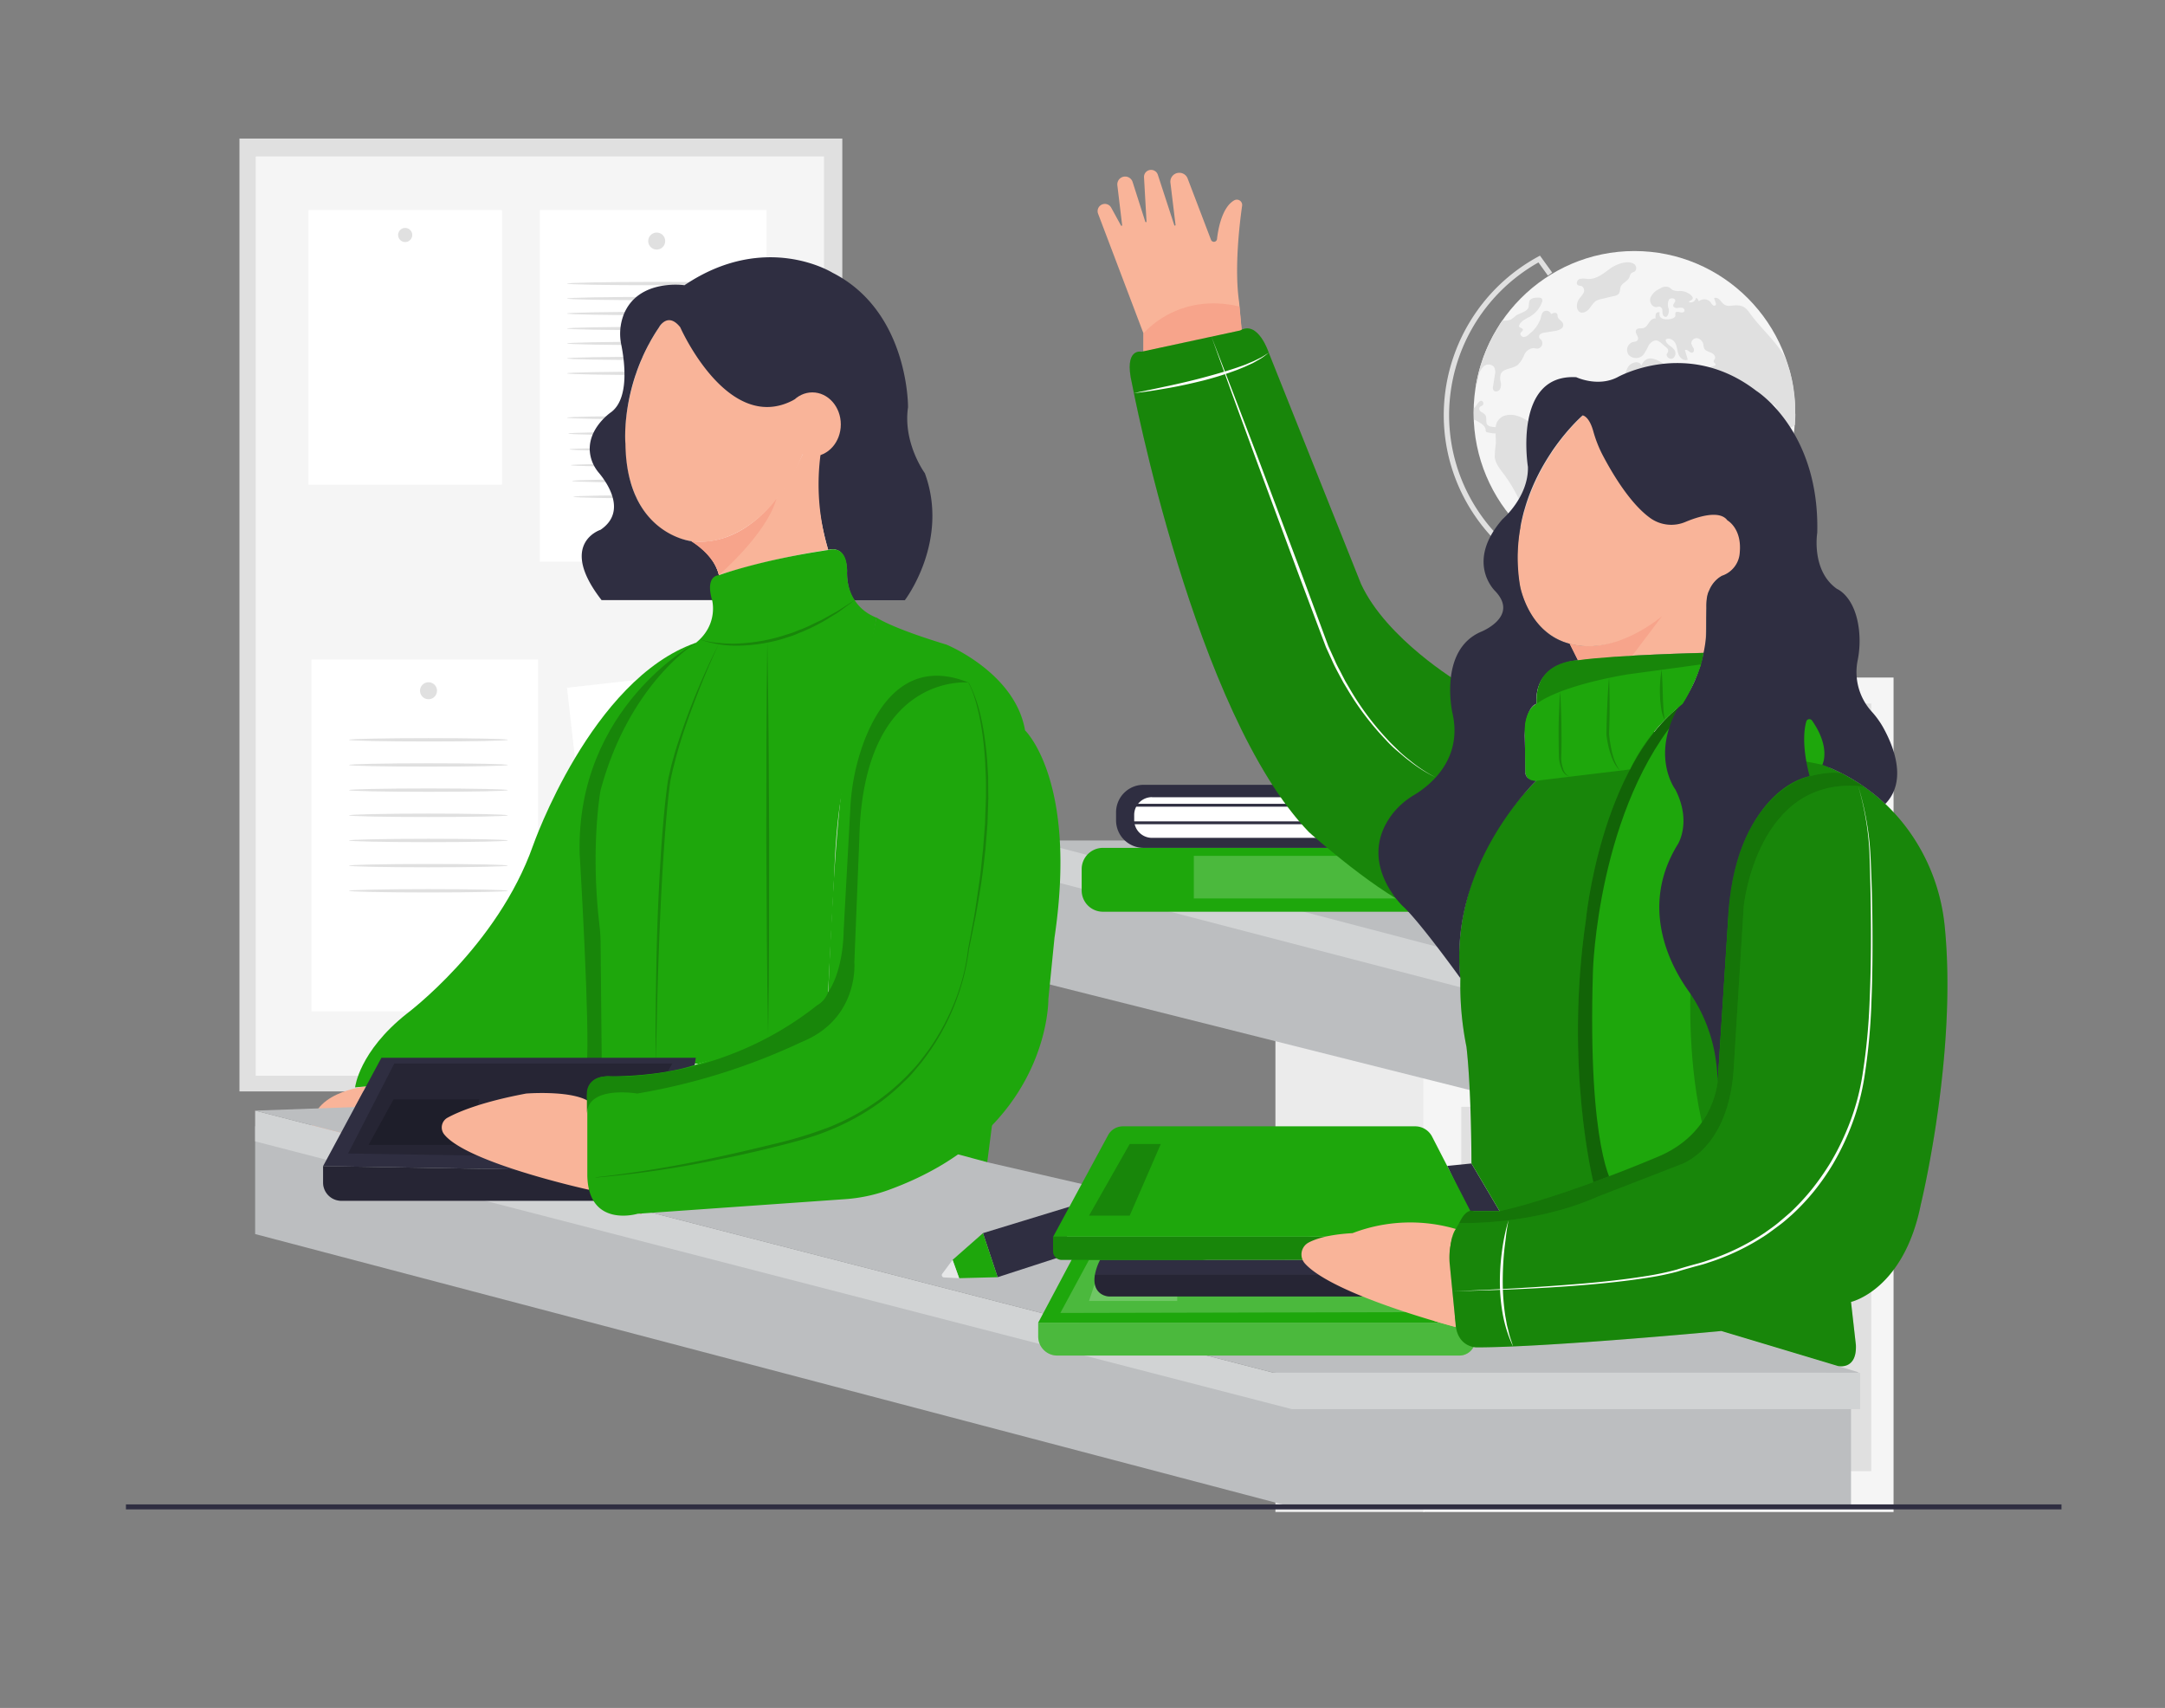  <!DOCTYPE svg PUBLIC "-//W3C//DTD SVG 1.1//EN" "http://www.w3.org/Graphics/SVG/1.1/DTD/svg11.dtd">
<svg id="ebb67df9-de18-4ea4-8153-61142caeaf42" data-name="Layer 1" xmlns="http://www.w3.org/2000/svg" width="865.76" height="682.89" viewBox="0 0 865.76 682.89">
<rect x="0" y="0" width="865.76" height="682.89" fill="#808080" stroke="none"/>
<defs>
<style xmlns="http://www.w3.org/1999/xhtml">*, ::after, ::before { box-sizing: border-box; }
img, svg { vertical-align: middle; }
</style>
<style xmlns="http://www.w3.org/1999/xhtml">*, body, html { -webkit-font-smoothing: antialiased; }
img, svg { max-width: 100%; }
</style>
</defs>
<g id="eee631cc-3221-4f36-85a1-6b17c01f0706" data-name="freepik--background-complete--inject-4">
<rect x="510.03" y="270.9" width="59.48" height="333.65" fill="#ebebeb"/>
<rect x="569.16" y="270.9" width="188.05" height="333.65" fill="#f5f5f5"/>
<rect x="584.35" y="281.31" width="163.94" height="145.67" fill="#e0e0e0"/>
<rect x="584.35" y="442.53" width="163.94" height="145.67" fill="#e0e0e0"/>
<polygon points="602.85 383.21 602.85 424.74 663.58 424.74 730.57 424.74 730.57 383.21 602.85 383.21" fill="#f5f5f5"/>
<polygon points="597.5 371.61 597.5 383.21 735.03 383.21 735.03 371.61 663.58 371.61 597.5 371.61" fill="#f5f5f5"/>
<polygon points="666.27 424.74 730.57 424.74 730.57 383.21 735.03 383.21 735.03 371.61 663.58 371.61 663.58 382.14 666.27 424.74" fill="#f5f5f5"/>
<rect x="620.71" y="389.91" width="25.9" height="6.26" fill="#fff"/>
<rect x="617.38" y="403.98" width="33.26" height="13.2" fill="#fff"/>
<path d="M736.12,383.1c0,.35-30.88.64-69,.64s-69-.29-69-.64,30.87-.63,69-.63S736.12,382.75,736.12,383.1Z" fill="#e0e0e0"/>
<path d="M668,424.58c-.35,0-.64-9.2-.64-20.56s.29-20.57.64-20.57.62,9.21.62,20.57S668.34,424.58,668,424.58Z" fill="#e0e0e0"/>
<polygon points="602.84 545.34 602.84 586.87 663.57 586.87 730.55 586.87 730.55 545.34 602.84 545.34" fill="#ebebeb"/>
<polygon points="597.47 533.74 597.47 545.34 735.02 545.34 735.02 533.74 663.57 533.74 597.47 533.74" fill="#ebebeb"/>
<polygon points="666.24 586.87 730.55 586.87 730.55 545.34 735.02 545.34 735.02 533.74 663.57 533.74 663.57 544.28 666.24 586.87" fill="#ebebeb"/>
<rect x="620.7" y="552.04" width="25.9" height="6.26" fill="#fff"/>
<rect x="617.36" y="566.11" width="33.26" height="13.2" fill="#fff"/>
<path d="M736.12,545.23c0,.35-30.88.64-69,.64s-69-.29-69-.64,30.87-.63,69-.63S736.12,544.88,736.12,545.23Z" fill="#e0e0e0"/>
<path d="M668,586.73c-.35,0-.64-9.22-.64-20.58s.29-20.56.64-20.56.63,9.2.63,20.56S668.32,586.73,668,586.73Z" fill="#e0e0e0"/>
<polygon points="614.63 338.77 614.63 371.61 662.64 371.61 715.6 371.61 715.6 338.77 614.63 338.77" fill="#ebebeb"/>
<polygon points="610.39 329.6 610.39 338.77 719.12 338.77 719.12 329.6 662.64 329.6 610.39 329.6" fill="#ebebeb"/>
<polygon points="664.76 371.61 715.6 371.61 715.6 338.77 719.12 338.77 719.12 329.6 662.64 329.6 662.64 337.93 664.76 371.61" fill="#ebebeb"/>
<rect x="628.75" y="344.06" width="20.47" height="4.94" fill="#fff"/>
<rect x="626.11" y="355.19" width="26.29" height="10.44" fill="#fff"/>
<path d="M719.94,338.68c0,.35-24.41.63-54.52.63s-54.53-.28-54.53-.63,24.41-.64,54.53-.64S719.94,338.41,719.94,338.68Z" fill="#e0e0e0"/>
<path d="M666.14,371.48c-.35,0-.65-7.29-.65-16.26s.3-16.26.65-16.26.62,7.29.62,16.26S666.47,371.48,666.14,371.48Z" fill="#e0e0e0"/>
<path d="M719.65,371.32c0,.35-23.51.64-52.49.64s-52.5-.29-52.5-.64,23.49-.63,52.5-.63S719.65,371,719.65,371.32Z" fill="#e0e0e0"/>
<polygon points="653.58 266.93 646.2 265.89 646.2 236.29 653.58 237.33 653.58 266.93" fill="#e0e0e0"/>
<path d="M650.4,238.18c-40.29,0-73.06-32.43-73.06-72.3A72.24,72.24,0,0,1,615,102.66l.82-.45,4.88,6.76L619,110.2l-3.79-5.27a70.14,70.14,0,0,0-35.73,60.95c0,38.72,31.83,70.21,71,70.21A71.61,71.61,0,0,0,695,220.53l-2.91-2.91,1.45-1.46,4.61,4.55-.89.74C680.72,235,668.07,238.18,650.4,238.18Z" fill="#e0e0e0"/>
<rect x="616.84" y="265.9" width="64.73" height="5" fill="#e0e0e0"/>
<ellipse cx="653.57" cy="165.1" rx="64.29" ry="64.73" fill="#f5f5f5"/>
<path d="M629.77,193.94c.34-2.82,2.52-5.68,1.27-8.21-1.46-2.85-5.54-2.39-8.43-3.66-4.05-1.78-5.31-6.8-8-10.35-2.37-3.18-7.9-6.67-12.11-5.71a5.15,5.15,0,0,0-4.38,4.76h-.38c-1.13-.12-2.45-.18-3.07-1.11s0-2.71-.75-3.78a5.61,5.61,0,0,0-1.62-1.19c-.54-.4-1-1.13-.67-1.72s1-.6,1.35-1.05a1.07,1.07,0,0,0,0-1.27c-1.16-1.46-2.45,1.46-3.1,2.08a3.3,3.3,0,0,1-.51.48h0v4.55a11.14,11.14,0,0,1,2,1c1.24.73,2.64,1.68,2.72,3.12a1.17,1.17,0,0,0,.13.69.94.94,0,0,0,.6.3,16.4,16.4,0,0,0,3.27.45c0,1.3.1,2.66.09,3.94a42.93,42.93,0,0,0-.44,5.54c.29,2.6,2.1,4.74,3.67,6.84,6,8,9.25,17.21,12.75,26.61h0c.65.53,1.59,1.21,2.26,1.69s1,.72,1.56,1.08,1,.67,1.57,1,.47.32.86.56h0c-1.46-3.09-1.46-7.4,1.62-8.93a6.79,6.79,0,0,0,1.72-.92c1.36-1.26.25-3.92,1.61-5.2.75-.7,2-.66,2.91-1.08,1.71-.79,2.26-2.92,2.13-4.84A28.42,28.42,0,0,1,629.77,193.94Z" fill="#e0e0e0"/>
<path d="M593.23,146.56a2.92,2.92,0,0,1,4.12.05l.08.08a4.36,4.36,0,0,1,.33,3.3c-.23,1.46-.46,3-.71,4.5a2.42,2.42,0,0,0,.07,1.36c.44,1,2,.77,2.61-.09a4.08,4.08,0,0,0,.38-3,6,6,0,0,1,0-3.14c1-2.42,4.62-2.06,6.72-3.63a11.38,11.38,0,0,0,2.66-4,4.47,4.47,0,0,1,3.69-2.8c.55,0,1.09.22,1.63.21a2.19,2.19,0,0,0,1.46-3.55,4.15,4.15,0,0,1-.72-.73,1.33,1.33,0,0,1,.51-1.6,3.86,3.86,0,0,1,1.71-.54l4.11-.66c1.46-.23,3.47-1,3.25-2.53s-2-1.9-2.23-3.2a4.5,4.5,0,0,0-.17-1c-.41-.83-1.67-.49-2.47,0a2,2,0,0,0-2.55-1.22,2.32,2.32,0,0,0-.47.24c-.81.67-.91,1.86-1.21,2.92a13.68,13.68,0,0,1-4.46,6,3.64,3.64,0,0,1-2.16,1.21c-.84,0-1.73-.86-1.35-1.6.28-.51,1-.8.93-1.37s-1.34-.66-1.59-1.34c.5-2,2.8-2.92,4.57-3.93a11.13,11.13,0,0,0,4.68-5.74,1.51,1.51,0,0,0,0-1.18c-.27-.51-.95-.59-1.53-.59-1.36,0-3.07.17-3.56,1.46a16,16,0,0,0-.24,2.18c-.48,2.11-3.38,2.34-5.14,3.6a14.19,14.19,0,0,1-2,1.54,7.09,7.09,0,0,1-2.7.44h-.74a19.69,19.69,0,0,0-1.46,2.29c-.45.83-1,1.71-1.53,2.54a62.78,62.78,0,0,0-5.45,12.46c-.51,1.46-.94,3.17-1.32,4.74s-.65,3.05-.91,4.67a17.77,17.77,0,0,0,1.15-4.06A7.5,7.5,0,0,1,593.23,146.56Z" fill="#e0e0e0"/>
<path d="M647.3,117.49c.61-.8.43-1.94.83-2.92.64-1.46,2.68-2.08,3.38-3.59.28-.58.34-1.29.82-1.72s1-.43,1.45-.75a2,2,0,0,0-.1-2.77,2.22,2.22,0,0,0-.35-.25c-2.52-1.62-7.16.25-9.33,1.82-2.8,2-5.54,4.46-9.27,4.23a7.46,7.46,0,0,0-3.05,0c-1,.36-1.56,1.81-.73,2.42.45.33,1.11.25,1.63.48a2.08,2.08,0,0,1,.59,2.79c-.47.94-1.32,1.66-1.87,2.56a4.68,4.68,0,0,0-.68,2.92,2.65,2.65,0,0,0,.86,1.88c1.16.93,2.91.14,3.9-1s1.67-2.55,2.92-3.31a7.82,7.82,0,0,1,2.1-.73l4.85-1.15A3.49,3.49,0,0,0,647.3,117.49Z" fill="#e0e0e0"/>
<path d="M717.84,164.6v-2.76c0-.92-.09-1.83-.17-2.74s-.15-1.46-.25-2.18-.19-1.65-.32-2.4a62.35,62.35,0,0,0-1.46-6.47c-.25-.83-.64-1.74-.92-2.55s-.55-1.65-.86-2.47h0c-.34-.61-.67-1.21-1.05-1.8-3.57-5.66-8.75-10.09-12.69-15.5-1.28-1.77-2.27-3.21-4.55-3.56-3.35-.53-5,1.46-7.43-1.8-.63-.84-1.75-1.64-2.7-1.13l.74,2.05a.9.9,0,0,1,0,.46c0,.46-.75.59-1.16.33a3.78,3.78,0,0,1-.89-1.14,3.31,3.31,0,0,0-4.63-.58l-.2.17a1.83,1.83,0,0,0-1.08-1.45,2.2,2.2,0,0,1-2.52,1.83l-.23,0c-.21-.62.9-.73,1.29-1.26s-.07-1.19-.52-1.62a7,7,0,0,0-4.37-1.7,6.3,6.3,0,0,1-3-.37c-.51-.3-.87-.81-1.46-1.11a3.93,3.93,0,0,0-3.67.59A7.22,7.22,0,0,0,660,119c-.55,1.69.67,4,2.45,3.77a3.4,3.4,0,0,1,1.34-.15,1.64,1.64,0,0,1,1,1.56,4.56,4.56,0,0,0,.29,1.9c.31.56,1.23.86,1.59.32a3.54,3.54,0,0,0,.51-3.27,4.39,4.39,0,0,1,.23-3.32c.69-.92,2.63-.63,2.5.51-.09.67-.85,1.16-.82,1.85s.88,1,1.56,1a7.56,7.56,0,0,1,2.07-.1c.67.16,1.21,1,.73,1.54-.84,1-3-.68-3.48.51a3.22,3.22,0,0,0,0,1c-.08,1-1.33,1.35-2.32,1.46a5.68,5.68,0,0,1-2.92-.22,1.87,1.87,0,0,1-1-2.44l0,0a1.14,1.14,0,0,0-1.52.48.36.36,0,0,0,0,.09,3.25,3.25,0,0,0-.12,1.85c-1-.23-2,.66-2.6,1.55s-1.19,1.92-2.21,2.25-2.47-.12-3,.81c-.7,1.23,1.33,2.77.62,4-.41.69-1.39.66-2.16.88a3.32,3.32,0,0,0-1.85,4.32,3.36,3.36,0,0,0,.49.84,4,4,0,0,0,5.65,0h0a18.59,18.59,0,0,0,2.19-3.79c.74-1.24,2.14-2.39,3.54-2a4.43,4.43,0,0,1,1.46.91l2,1.72a1.86,1.86,0,0,1,.87,1.46c0,.63-.39.8-.55,1.24-.42,1.23,1.36,2.39,2.48,1.72a2.46,2.46,0,0,0,.48-3.44c-1.06-1.46-3.46-2.2-3.4-4,1.23-1,3.15,0,3.87,1.46s.73,3.08,1.32,4.53,2.18,2.69,3.63,2L673.79,140c.89-.67,1.93,1.28,3,1,.66-.21.73-1.15.45-1.78a8.23,8.23,0,0,1-.89-1.84,2.09,2.09,0,0,1,2-2.17,3,3,0,0,1,.42,0,3.15,3.15,0,0,1,2.39,2.62,5.61,5.61,0,0,0,.32,1.46c.47,1,1.68,1.28,2.67,1.69s2.06,1.46,1.64,2.41c-.19.44-.66.84-.49,1.3s.73.57.73,1-.29.48-.56.6a20.52,20.52,0,0,0-2.05.68,1.84,1.84,0,0,0-1.19,1.65c.07,1,1.28,1.46,1.86,2.35a12.3,12.3,0,0,1,.81,2.78,10.07,10.07,0,0,0,1.54,2.23c1.68,2.29,2.09,5.25,2.92,8,.36,1.24,1,2.61,2.3,2.91a3.85,3.85,0,0,0,2-.39,12.25,12.25,0,0,0,5-2.92,4.2,4.2,0,0,0,.39-5.35,1,1,0,0,0-.61-.39,1.81,1.81,0,0,0-1,.34,2.7,2.7,0,0,1-2.82-.62A7.62,7.62,0,0,1,693,155c-.49-1-1-2-1.45-3a1.78,1.78,0,0,1,2.17.21,10.69,10.69,0,0,1,1.46,1.82,9.45,9.45,0,0,0,6.41,3,5.91,5.91,0,0,1,1.81.38c1.79.81,2.32,3.47,4.21,4a11.15,11.15,0,0,1,1.62.36,2.91,2.91,0,0,1,1.36,2,31.88,31.88,0,0,0,1.2,4.51,4.12,4.12,0,0,0,3.42,2.73,3.55,3.55,0,0,0,2.55-1.11c.08-1.46.18-2.92.18-4.28C717.87,165.18,717.87,164.89,717.84,164.6Z" fill="#e0e0e0"/>
<path d="M691.83,191.27c-1,.19-1.14.76-1.67,1.46s-1.64,1.83-2.26,2.75c-1,1.55-.1,4-1.45,5.25a10.47,10.47,0,0,0-.89.73,1.62,1.62,0,0,0,.32,2.25,2.22,2.22,0,0,0,2.4,0,3.46,3.46,0,0,0,1.46-2,3.51,3.51,0,0,1,.75-1.65c.78-.68,2-.17,3-.32C697.91,199.17,696,190.45,691.83,191.27Z" fill="#e0e0e0"/>
<path d="M693.33,179.14c2.54-2.19,3.56-7.15.41-8.3-1.2-.44-2.57-.09-3.75-.54-1.55-.6-2.27-2.33-2.83-3.89-1.46-4.1-2.92-8.18-4.37-12.28-.89-2.46-2.23-5.32-4.81-5.69a14.5,14.5,0,0,0-4.38.76c-5,.92-13.47-11.23-17.29-3-.53-2.23-4.14-1.45-5.3.59s-1.45,4.59-3.23,6c-1.46,1-3.44,1.11-4.58,2.42a6,6,0,0,0-1.05,3.47c-.19,2.33-.38,4.68-.58,7a9.58,9.58,0,0,0,.65,5.54c.94,1.64,3.37,2.56,4.77,1.29a15.25,15.25,0,0,0,1.46-2.17,3.64,3.64,0,0,1,3.75-1.3,6.46,6.46,0,0,1,2.91,2c6.53,7,8.88,17.06,9.17,26.66a15,15,0,0,0,.7,5.2c.76,1.92,2.35,3.47,2.83,5.48.35,1.53,0,3.24.67,4.66,1.23,2.66,5.3,2.76,7.5.86s3-4.95,3.44-7.83.73-5.92,2.35-8.34a29.63,29.63,0,0,0,3.16-4.37c1-2.32.26-5.09,1.17-7.45C687.23,182.72,690.79,181.34,693.33,179.14Z" fill="#e0e0e0"/>
<rect x="95.76" y="55.4" width="241.07" height="380.98" fill="#e0e0e0"/>
<rect x="102.25" y="62.56" width="227.26" height="367.56" fill="#f5f5f5"/>
<rect x="215.9" y="83.97" width="90.62" height="140.62" fill="#fff"/>
<path d="M266,96.36A3.39,3.39,0,1,1,262.64,93,3.38,3.38,0,0,1,266,96.36Z" fill="#e0e0e0"/>
<rect x="124.56" y="263.72" width="90.62" height="140.62" fill="#fff"/>
<path d="M174.75,276.16a3.39,3.39,0,1,1-3.44-3.37,3.38,3.38,0,0,1,3.44,3.37Z" fill="#e0e0e0"/>
<rect x="123.34" y="83.97" width="77.4" height="109.81" fill="#fff"/>
<path d="M164.85,93.94a2.82,2.82,0,1,1-2.83-2.8h0A2.82,2.82,0,0,1,164.85,93.94Z" fill="#e0e0e0"/>
<rect x="229.06" y="270.17" width="83.29" height="46.15" transform="translate(-31.18 32.21) rotate(-6.44)" fill="#fff"/>
<path d="M272,279A2.92,2.92,0,1,1,269,276.1,2.91,2.91,0,0,1,272,279Z" fill="#e0e0e0"/>
<path d="M203.09,295.8c0,.37-14.23.67-31.78.67s-31.78-.3-31.78-.67,14.22-.67,31.78-.67S203.09,295.42,203.09,295.8Z" fill="#e0e0e0"/>
<path d="M203.09,305.86c0,.37-14.23.67-31.78.67s-31.78-.3-31.78-.67,14.22-.67,31.78-.67S203.09,305.48,203.09,305.86Z" fill="#e0e0e0"/>
<path d="M203.09,315.92c0,.37-14.23.67-31.78.67s-31.78-.3-31.78-.67,14.22-.67,31.78-.67S203.09,315.54,203.09,315.92Z" fill="#e0e0e0"/>
<path d="M203.09,326c0,.37-14.23.67-31.78.67s-31.78-.3-31.78-.67,14.22-.7,31.78-.7S203.09,325.61,203.09,326Z" fill="#e0e0e0"/>
<path d="M203.09,336.05c0,.36-14.23.67-31.78.67s-31.78-.31-31.78-.67,14.22-.68,31.78-.68S203.09,335.67,203.09,336.05Z" fill="#e0e0e0"/>
<path d="M203.09,346.11c0,.36-14.23.67-31.78.67s-31.78-.31-31.78-.67,14.22-.67,31.78-.67S203.09,345.7,203.09,346.11Z" fill="#e0e0e0"/>
<path d="M203.09,356.17c0,.36-14.23.67-31.78.67s-31.78-.31-31.78-.67,14.22-.67,31.78-.67S203.09,355.79,203.09,356.17Z" fill="#e0e0e0"/>
<path d="M301.74,285c0,.36-14,2.65-31.38,5.1s-31.51,4.14-31.57,3.78,14-2.66,31.38-5.12S301.68,284.65,301.74,285Z" fill="#e0e0e0"/>
<path d="M303.06,291.31c0,.38-14,2.67-31.36,5.12s-31.51,4.14-31.57,3.76,14-2.65,31.38-5.1S303,291,303.06,291.31Z" fill="#e0e0e0"/>
<path d="M304.16,297.13c0,.36-14,2.65-31.38,5.1s-31.51,4.14-31.57,3.78,14-2.66,31.38-5.11S304.1,296.76,304.16,297.13Z" fill="#e0e0e0"/>
<path d="M298.54,113.39c0,.36-16,.67-35.9.67s-35.91-.31-35.91-.67,16-.69,35.91-.69S298.54,113,298.54,113.39Z" fill="#e0e0e0"/>
<path d="M298.54,119.37c0,.38-16,.67-35.9.67s-35.91-.29-35.91-.67,16-.67,35.91-.67S298.54,119,298.54,119.37Z" fill="#e0e0e0"/>
<path d="M298.54,125.35c0,.38-16,.68-35.9.68s-35.91-.3-35.91-.68,16-.67,35.91-.67S298.54,125,298.54,125.35Z" fill="#e0e0e0"/>
<path d="M298.54,131.35c0,.37-16,.67-35.9.67s-35.91-.3-35.91-.67,16-.68,35.91-.68S298.54,131,298.54,131.35Z" fill="#e0e0e0"/>
<path d="M298.54,137.32c0,.36-16,.67-35.9.67s-35.91-.31-35.91-.67,16-.69,35.91-.69S298.54,136.94,298.54,137.32Z" fill="#e0e0e0"/>
<path d="M298.54,143.3c0,.38-16,.67-35.9.67s-35.91-.29-35.91-.67,16-.67,35.91-.67S298.54,142.93,298.54,143.3Z" fill="#e0e0e0"/>
<path d="M298.54,149.27c0,.38-16,.69-35.9.69s-35.91-.31-35.91-.69,16-.67,35.91-.67S298.54,148.85,298.54,149.27Z" fill="#e0e0e0"/>
<path d="M298.54,167c0,.37-16,.68-35.9.68s-35.91-.31-35.91-.68,16-.67,35.91-.67S298.54,166.66,298.54,167Z" fill="#e0e0e0"/>
<path d="M299.05,173.35c0,.38-16,.67-35.91.67s-35.9-.29-35.9-.67,16-.67,35.9-.67S299.05,173,299.05,173.35Z" fill="#e0e0e0"/>
<path d="M299.55,179.66c0,.38-16,.69-35.9.69s-35.9-.31-35.9-.69,16-.67,35.9-.67S299.55,179.3,299.55,179.66Z" fill="#e0e0e0"/>
<path d="M300.06,186c0,.36-16,.67-35.9.67s-35.91-.31-35.91-.67,16-.67,35.91-.67S300.06,185.61,300.06,186Z" fill="#e0e0e0"/>
<path d="M300.57,192.3c0,.38-16,.67-35.91.67s-35.9-.29-35.9-.67,16-.67,35.9-.67S300.57,191.94,300.57,192.3Z" fill="#e0e0e0"/>
<path d="M301.07,198.62c0,.38-16,.68-35.9.68s-35.9-.3-35.9-.68,16-.67,35.9-.67S301.07,198.25,301.07,198.62Z" fill="#e0e0e0"/>
</g>
<polygon points="421.11 336.05 541.79 336.05 612.84 381.4 579.62 388.11 411.61 342.2 421.11 336.05" fill="#bcbec0"/>
<polygon points="595.69 384.04 595.07 397.62 593.27 437.22 415.01 392.43 418.9 351.77 423.91 339 595.69 384.04" fill="#bcbec0"/>
<polygon points="595.69 384.04 595.07 397.62 418.9 351.77 423.91 339 595.69 384.04" fill="#d1d3d4"/>
<polygon points="397.25 445.56 394.79 464.7 382.29 462.09 397.25 445.56" fill="#1ea70c" data-primary="true"/>
<path d="M146.38,434.35S122.3,436.81,125,453.29c0,0,.94,8.09,4.19,13Z" fill="#f9b499"/>
<polygon points="102.03 450.3 102.03 493.41 516.57 602.5 740.2 602.5 740.2 558.87 521.11 557.96 102.03 450.3" fill="#bcbec0"/>
<polygon points="509.29 548.87 743.84 548.87 743.84 563.41 516.57 563.41 102.03 456.35 102.03 444.06 509.29 548.87" fill="#d1d3d4"/>
<path d="M102,444.06l191.43-6.83L394.79,464.7l293.54,67.53L743,548.61a.13.13,0,0,1,0,.25H509.29Z" fill="#bcbec0"/>
<polygon points="430.11 500.75 415.17 528.84 587.9 528.84 562.2 518.38 456.41 499.11 430.11 500.75" fill="#1ea70c" data-primary="true"/>
<polygon points="435.49 503.73 424.02 524.96 562.2 524.65 535.9 503.73 435.49 503.73" fill="#fff" opacity="0.2"/>
<polygon points="437.81 513.14 435.49 520.18 470.75 520.18 470.75 516.23 437.81 513.14" fill="#fff" opacity="0.2"/>
<path d="M415.17,528.84v5.53a7.62,7.62,0,0,0,7.62,7.62H583.56a6.42,6.42,0,0,0,6.43-6.42v-6.73Z" fill="#1ea70c" data-primary="true"/>
<path d="M415.17,528.84v5.53a7.62,7.62,0,0,0,7.62,7.62H583.56a6.42,6.42,0,0,0,6.43-6.42v-6.73Z" fill="#fff" opacity="0.2"/>
<polygon points="393.08 493.05 398.94 510.66 426.07 501.86 427.61 482.49 393.08 493.05" fill="#2f2e41" data-secondary="true"/>
<polygon points="393.08 493.05 380.93 503.74 383.56 511.06 398.94 510.66 393.08 493.05" fill="#1ea70c" data-primary="true"/>
<path d="M380.93,503.74l2.63,7.32-6.09-.31a.91.91,0,0,1-.68-1.45Z" fill="#e6e7e8"/>
<path d="M142,434.77s1.48-14.22,20.61-29.43c0,0,36.3-27,50.52-67.2,0,0,23.22-66.55,65.08-81.11L240.63,425.21Z" fill="#1ea70c" data-primary="true"/>
<path d="M278.24,257s-47.91,25.59-46.44,84.25c0,0,4.27,71.08,2.81,84.51l8.58,3.59L249,419.32l2.7-112.58Z" opacity="0.2"/>
<path d="M562.2,503.73v14.65H444a6.57,6.57,0,0,1-3.85-1.16c-2.5-1.82-2.75-4.81-2.31-7.51a21.79,21.79,0,0,1,2.09-6Z" fill="#2f2e41" data-secondary="true"/>
<path d="M562.2,509.71v8.67H444a6.57,6.57,0,0,1-3.85-1.16c-2.5-1.82-2.75-4.81-2.31-7.51Z" opacity="0.2"/>
<path d="M323.92,173.51c-8.84,29.14-31,47.89-51.21,42.08-20.54-5.9-28.06-34.3-19.22-63.44s31.77-48,51.22-42.08S332.76,144.37,323.92,173.51Z" fill="#f9b499"/>
<path d="M263.56,130.83s3.41-6.33,8.45,0c0,0,19.17,43.52,45.68,28.91l10.14,22.75s-3.78,12.59,3.36,37.35c0,0,7.13-2.52,7.55,8.4,0,0-.42,7.13,2.94,11.75h20.15s18-23.51,8-50.79c0,0-8.81-12-6.72-26.37,0,0,.42-38.26-30.21-53.79,0,0-26.87-16.79-59.18,5,0,0-18.37-2.76-24.26,11.61a21.38,21.38,0,0,0-1,12.26c1.32,6.65,3.28,21.45-4.11,26.91,0,0-12.21,8.26-7.4,20.13a16,16,0,0,0,2.61,4.19c3.15,3.78,11.36,15.39.59,22.69,0,0-17.21,5.45.42,28.12h48.18s1.3-17.18-12.23-23.57c0,0-26-2.65-26.41-39C250.07,177.43,248,153.88,263.56,130.83Z" fill="#2f2e41" data-secondary="true"/>
<path d="M287.47,229.93s-1.07-7.28-11-13.51c0,0,25,6.47,44.48-34.71a57.09,57.09,0,0,1,7.32-1,90.92,90.92,0,0,0,2.91,39.1A302.6,302.6,0,0,0,287.47,229.93Z" fill="#f9b499"/>
<path d="M287.47,229.93s19.06-16.39,23-30.45c0,0-13.15,19.24-34,16.94C276.48,216.42,285.85,222,287.47,229.93Z" fill="#f7a48b"/>
<path d="M240.63,425.21l-.45-47.75a69.63,69.63,0,0,0-.47-7.64c-3.68-31.13.43-53.76.43-53.76,11.53-42.92,38.1-59,38.1-59,9.16-7.35,6.54-17,6.54-17-2.94-10.18,2.69-10.06,2.69-10.06s16-6,43.72-10.09c0,0,7.55-2.66,7.55,8.4,0,0-1.23,13.51,11.77,18.66,0,0-5,27.81-10.62,58.71,0,0-5.07,8.25-6.3,44.3l-2.45,46.85s-1.82,14.93-51.76,28.45Z" fill="#1ea70c" data-primary="true"/>
<path d="M279.79,255.66a39.91,39.91,0,0,0,8.1,1.45l2.05.17,2.05.05c1.37.06,2.74,0,4.11-.08a71.18,71.18,0,0,0,16.13-2.8l3.92-1.23c1.31-.39,2.55-1,3.84-1.46,2.58-.92,5-2.24,7.49-3.38,1.26-.54,2.43-1.27,3.63-1.93l3.6-2c2.34-1.44,4.62-3,7-4.44q-3.3,2.49-6.67,4.91l-3.54,2.17a38.85,38.85,0,0,1-3.58,2.09,71.63,71.63,0,0,1-7.51,3.57c-1.29.5-2.55,1.11-3.87,1.53l-4,1.29a67.17,67.17,0,0,1-16.42,2.57A43.9,43.9,0,0,1,279.79,255.66Z" opacity="0.2"/>
<path d="M306.84,256.41c.27,13.13.4,26.27.52,39.4l.22,39.41-.05,39.41-.12,19.7L307.17,414l-.32-19.71-.2-19.7-.22-39.41.06-39.41C306.55,282.68,306.63,269.54,306.84,256.41Z" opacity="0.2"/>
<path d="M287.46,257.36c-3,6.49-5.82,13.06-8.41,19.72s-5.06,13.38-7.14,20.2c-.53,1.71-1,3.43-1.49,5.14l-1.34,5.18c-.36,1.73-.83,3.47-1.09,5.2s-.46,3.54-.66,5.31c-.78,7.1-1.34,14.23-1.82,21.36-1,14.26-1.63,28.55-2.13,42.84-.25,7.15-.48,14.29-.64,21.44s-.32,14.31-.52,21.46c-.06-7.16-.09-14.31,0-21.46s.18-14.31.32-21.47q.48-21.45,1.87-42.89c.51-7.14,1.11-14.28,1.92-21.4.21-1.78.43-3.55.69-5.33s.77-3.53,1.14-5.29.9-3.48,1.38-5.2,1-3.44,1.57-5.15A288.29,288.29,0,0,1,287.46,257.36Z" opacity="0.2"/>
<path d="M254.86,437.23s-5.44,28.36,1.78,47.94" fill="none" stroke="#ed1c24" stroke-miterlimit="10"/>
<polygon points="129.2 466.25 152.53 422.92 278.24 422.92 271.32 468.67 129.2 466.25" fill="#2f2e41" data-secondary="true"/>
<polygon points="157.69 425.21 139.2 461.2 246.47 462.92 268.89 425.21 157.69 425.21" opacity="0.2"/>
<polygon points="157.38 439.58 147.38 457.76 187.69 457.76 191.62 439.58 157.38 439.58" opacity="0.2"/>
<path d="M129.2,466.25v6.56a7.31,7.31,0,0,0,7.31,7.31H270.94l.38-11.45Z" fill="#2f2e41" data-secondary="true"/>
<path d="M129.2,466.25v6.56a7.31,7.31,0,0,0,7.31,7.31H270.94l.38-11.45Z" opacity="0.2"/>
<path d="M573.66,528.22s-6.21-27.35,6-37.51l2.59.69s-3.4,4.68-2.06,18.31l2.06,20.91Z" fill="#f7a48b"/>
<polygon points="578.72 466.16 588.42 465.19 599.71 484.32 587.38 484.32 578.72 466.16" fill="#2f2e41" data-secondary="true"/>
<ellipse cx="324.85" cy="169.69" rx="11.38" ry="12.8" fill="#f9b499"/>
<path d="M235.44,475.69s-49-10.73-57.91-22.26a4.43,4.43,0,0,1,1.48-6.56c4.05-2.21,13.3-6.25,31.42-9.64,0,0,29.12-2.29,27.75,8.33l5,13.19Z" fill="#f9b499"/>
<path d="M350.51,246.9s5.4,4,28,10.85c0,0,27.47,11.22,31.4,34.28,0,0,21.09,20.11,11.77,82.9l-2.45,24.52s.89,52.84-64,76.37a63.72,63.72,0,0,1-17.26,3.64l-83,5.84s-19.62,5.88-20.11-15.21V440.17s-2-10.3,9.32-9.81c0,0,21,.2,35.31-5.15,0,0,43.17-13.49,51.76-28.45,0,0,2.26-69.4,7.35-94.92Z" fill="#1ea70c" data-primary="true"/>
<path d="M387.3,272.9s-42.18-4.36-43.66,62.32l-2,49.52s2,22.56-21.09,31.88a253,253,0,0,1-65.73,20.61s-20.11-3.44-20.11,8.33v-8.78s0-6.91,9.32-6.42c0,0,43.35,2.83,82.75-28.43a9.44,9.44,0,0,0,4.32-5.17s6-7.44,6.29-25.1l2.65-48.48a88.84,88.84,0,0,1,5.49-26.74C351.48,280.87,363.61,263.33,387.3,272.9Z" fill="#1ea70c" data-primary="true"/>
<path d="M387.3,272.9s-42.18-4.36-43.66,62.32l-2,49.52s2,22.56-21.09,31.88a253,253,0,0,1-65.73,20.61s-20.11-3.44-20.11,8.33v-8.78s0-6.91,9.32-6.42c0,0,43.35,2.83,82.75-28.43a9.44,9.44,0,0,0,4.32-5.17s6-7.44,6.29-25.1l2.65-48.48a88.84,88.84,0,0,1,5.49-26.74C351.48,280.87,363.61,263.33,387.3,272.9Z" opacity="0.2"/>
<path d="M387.35,272.86c4.23,8,5.84,17.14,6.91,26.06.25,2.25.51,4.5.6,6.75l.2,3.39.09,1.69,0,1.69.07,6.78L395,326l-.12,3.39-.26,3.37-.55,6.75c-.51,4.49-1,9-1.67,13.44s-1.43,8.91-2.25,13.34l-2.66,13.27v0a92.3,92.3,0,0,1-17.95,43.82c-1.16,1.62-2.5,3.11-3.77,4.66s-2.66,3-4.12,4.35a88,88,0,0,1-9.06,7.86,95.26,95.26,0,0,1-20.91,11.67c-7.41,3.06-15.21,5-22.92,6.9-3.87,1-7.75,1.85-11.63,2.74s-7.8,1.65-11.7,2.43a405.27,405.27,0,0,1-47.27,6.85v-.11A470.19,470.19,0,0,0,285.25,463q11.67-2.5,23.25-5.36a172.37,172.37,0,0,0,22.75-6.85A94.43,94.43,0,0,0,352,439.38a88.1,88.1,0,0,0,9.06-7.65c1.47-1.34,2.76-2.84,4.14-4.26s2.62-3,3.8-4.57a80.9,80.9,0,0,0,6.66-9.84A89.55,89.55,0,0,0,381,402.41a81.6,81.6,0,0,0,6.12-22.92v0h0l2.48-13.28c.73-4.45,1.33-8.91,2-13.36s1-8.94,1.53-13.41l.51-6.73.27-3.36L394,326l.26-6.74,0-6.75c0-2.25-.18-4.49-.26-6.74s-.27-4.48-.49-6.72a117.27,117.27,0,0,0-2-13.32c-.53-2.19-1-4.38-1.73-6.52a34.76,34.76,0,0,0-2.53-6.23Z" opacity="0.2"/>
<path d="M721.57,305.25,732.05,307s.52-12.85.82-14.08-4.52-10.38-4.52-10.38-11.4-1.75-11.82.82.62,19.63.62,19.94S721.57,305.25,721.57,305.25Z" fill="#1ea70c" data-primary="true"/>
<path d="M421.11,494.48v5.81a3.46,3.46,0,0,0,3.45,3.45H593.28v-9.26Z" fill="#1ea70c" data-primary="true"/>
<path d="M421.11,494.48v5.81a3.46,3.46,0,0,0,3.45,3.45H593.28v-9.26Z" opacity="0.2"/>
<path d="M443.15,453.81l-22,40.67H593.28l-20.59-40a7.62,7.62,0,0,0-6.78-4.14H449.05A6.72,6.72,0,0,0,443.15,453.81Z" fill="#1ea70c" data-primary="true"/>
<polygon points="464.18 457.42 451.75 486.05 435.49 486.05 451.75 457.42 464.18 457.42" opacity="0.2"/>
<path d="M582.21,530.62s-49-12.77-60.38-25.43a5.4,5.4,0,0,1,1.47-8.38c3-1.58,8.29-3.24,17.57-3.76a64.59,64.59,0,0,1,41.34-1.65s-3.54,3.26-2.06,18.31Z" fill="#f9b499"/>
<path d="M457.27,145.14V133.33L439.11,85.44a2.88,2.88,0,0,1,1.59-3.68h0A2.88,2.88,0,0,1,444.34,83l3.93,7.17a.25.25,0,0,0,.46-.15l-1.91-15.93a3.13,3.13,0,0,1,3.1-3.5h0a3.12,3.12,0,0,1,3,2.17L458,88.68a.25.25,0,0,0,.48-.09l-1-17.72a2.79,2.79,0,0,1,2.79-2.94h0A2.81,2.81,0,0,1,463,69.85L469.57,90a.26.26,0,0,0,.51-.11l-2.06-17a3.56,3.56,0,0,1,3.54-3.8h0A3.54,3.54,0,0,1,475,71.58l9.27,24.31a1.25,1.25,0,0,0,1.67.69h0a1.25,1.25,0,0,0,.73-1c.29-2.71,1.68-12.56,6.87-15.47a2.13,2.13,0,0,1,3.17,2.14c-1,7-3.17,25-1.21,38.45l1.65,17.79Z" fill="#f9b499"/>
<path d="M457.27,133.33s13.49-16.65,38.35-10.78l1.48,15.94-39.83,6.65Z" fill="#f7a48b"/>
<path d="M441.05,339H568.86a0,0,0,0,1,0,0v25.54a0,0,0,0,1,0,0H441.05a8.5,8.5,0,0,1-8.5-8.5V347.5A8.5,8.5,0,0,1,441.05,339Z" fill="#1ea70c" data-primary="true"/>
<polygon points="477.39 342.2 560.55 342.2 562.36 359.24 477.39 359.24 477.39 342.2" fill="#fff" opacity="0.2"/>
<path d="M457.3,313.79h73.78a0,0,0,0,1,0,0V339a0,0,0,0,1,0,0H457.3a11,11,0,0,1-11-11V324.8A11,11,0,0,1,457.3,313.79Z" fill="#2f2e41" data-secondary="true"/>
<path d="M460.66,318.75h68.79a0,0,0,0,1,0,0V335a0,0,0,0,1,0,0H460.66a7.11,7.11,0,0,1-7.11-7.11v-2.06a7.11,7.11,0,0,1,7.11-7.11Z" fill="#fff"/>
<rect x="453.19" y="321.39" width="64.52" height="1.14" fill="#2f2e41" data-secondary="true"/>
<rect x="451.75" y="328.41" width="71.88" height="1.14" fill="#2f2e41" data-secondary="true"/>
<path d="M583.56,272.94s-29.12-17.39-39.3-39.44l-36.89-92.45s-4.24-13.15-11.45-8.91l-39.44,8.49s-7.21-1.7-3.82,12.72c0,0,25,131.89,70.82,179.39,0,0,28.84,25.87,45.38,31.8l31.38-67Z" fill="#1ea70c" data-primary="true"/>
<path d="M583.56,272.94s-29.12-17.39-39.3-39.44l-36.89-92.45s-4.24-13.15-11.45-8.91l-39.44,8.49s-7.21-1.7-3.82,12.72c0,0,25,131.89,70.82,179.39,0,0,28.84,25.87,45.38,31.8l31.38-67Z" opacity="0.2"/>
<path d="M574.11,310.84a57.77,57.77,0,0,1-10.64-6.71c-1.69-1.25-3.26-2.67-4.86-4s-3.11-2.84-4.53-4.4a112,112,0,0,1-15.23-20.09l-1.64-2.71-1.49-2.78c-1-1.88-2-3.7-2.86-5.64l-2.63-5.76L528,252.83l-8.86-23.59L501.66,182,493,158.31l-8.55-23.7,9.07,23.51,9,23.54,17.74,47.16L529,252.44l2.19,5.91,2.59,5.71c.81,1.93,1.87,3.74,2.8,5.61l1.45,2.79,1.59,2.7a111.6,111.6,0,0,0,14.89,20.16c1.38,1.58,2.93,3,4.41,4.47s3.08,2.83,4.74,4.12A57.93,57.93,0,0,0,574.11,310.84Z" fill="#fff"/>
<path d="M682,261s-34.22.75-51,3l-3.31-6.6s24.12,9.45,53.67-29.92l8,2.36s-6.77,2.5-6.94,11.82Z" fill="#f9b499"/>
<path d="M728.72,305.76c.73.28,1.46.56,2.17.85,26.21,10.61,43.88,35.34,46.75,63.47,5.21,51.2-9.52,111.46-9.52,111.46-6.86,34.33-27.92,39-27.92,39l1.95,17.26c.43,10.14-7.18,8.38-7.18,8.38l-46.64-14s-69.49,6.54-97.94,6.54c0,0-7.85,0-8.34-9.81l-2.29-23.25a26.4,26.4,0,0,1,3.8-16.74c1.64-2.58,3.64-4.65,5.84-4.65h10.31l-11.29-19.13s0-29.44-2-46.61A123.77,123.77,0,0,1,584,391.11s-6.87-42.18,30.41-79l33.85-22.08Z" fill="#1ea70c" data-primary="true"/>
<path d="M728.72,305.76c.73.28,1.46.56,2.17.85,26.21,10.61,43.88,35.34,46.75,63.47,5.21,51.2-9.52,111.46-9.52,111.46-6.86,34.33-27.92,39-27.92,39l1.95,17.26c.43,10.14-7.18,8.38-7.18,8.38l-46.64-14s-69.49,6.54-97.94,6.54c0,0-7.85,0-8.34-9.81l-2.29-23.25a26.4,26.4,0,0,1,3.8-16.74c1.64-2.58,3.64-4.65,5.84-4.65h10.31l-11.29-19.13s0-29.44-2-46.61A123.77,123.77,0,0,1,584,391.11s-6.87-42.18,30.41-79l33.85-22.08Z" opacity="0.2"/>
<path d="M743.07,314.25a116,116,0,0,1,3.33,14,106,106,0,0,1,1.6,14.33c.48,9.59.72,19.2.78,28.81s0,19.22-.4,28.83A243.32,243.32,0,0,1,745.8,429v0a96.09,96.09,0,0,1-7,24.91,102.87,102.87,0,0,1-5.86,11.57,94.11,94.11,0,0,1-7.4,10.65,90.28,90.28,0,0,1-8.87,9.47c-1.63,1.43-3.23,2.89-5,4.2s-3.46,2.59-5.23,3.83a92.88,92.88,0,0,1-23.3,11.21c-2,.73-4.15,1.21-6.23,1.8s-4.06,1.12-6.18,1.8A110.89,110.89,0,0,1,658.05,511c-8.53,1.31-17.1,2.19-25.68,2.88-17.16,1.39-34.37,2-51.58,2.39,17.2-.61,34.39-1.58,51.53-3,8.57-.73,17.12-1.65,25.61-3a110.86,110.86,0,0,0,12.57-2.64c2-.64,4.17-1.27,6.2-1.83s4.15-1.08,6.17-1.82a91.86,91.86,0,0,0,23-11.2c1.74-1.24,3.51-2.45,5.16-3.82s3.27-2.75,4.87-4.16a90.13,90.13,0,0,0,8.72-9.4A103.4,103.4,0,0,0,732,464.84a99.8,99.8,0,0,0,5.84-11.42,94.91,94.91,0,0,0,7.09-24.58v0h0a244.39,244.39,0,0,0,2.71-28.62c.43-9.58.56-19.19.53-28.79s-.22-19.2-.53-28.8a107.47,107.47,0,0,0-1.39-14.31A118.12,118.12,0,0,0,743.07,314.25Z" fill="#fff"/>
<path d="M681.37,452s-7,12.25-33.91,20.71l-2.42.87-8.67,3.15.08-.38.79-3.64S625.59,426.61,634.15,368c0,0,5.7-61.18,38.66-86.53l.32,2.76L681.37,355,676,396.82S674.72,426,681.37,452Z" fill="#1ea70c" data-primary="true"/>
<path d="M645,473.55l-8.59,2.77.79-3.64S625.59,426.61,634.15,368c0,0,5.7-61.18,38.66-86.53l.32,2.76C638.79,322.73,637,388.25,637,388.25,634.8,460.22,645,473.55,645,473.55Z" opacity="0.4"/>
<ellipse cx="650.72" cy="204.55" rx="58.13" ry="38.14" transform="translate(148.22 665.81) rotate(-60)" fill="#f9b499"/>
<ellipse cx="685.09" cy="218.52" rx="11.41" ry="12.52" fill="#f9b499"/>
<path d="M682.1,255.9c-1.63,12.68-6.15,19.94-7.47,22.17-2.16,3.63-3.08,3.86-4.3,6.2-9.86,18.93-.37,31.4-.37,31.4,6.66,13,1,21.87,1,21.87-15.46,25-3.08,48.32,4.08,58.44a62.92,62.92,0,0,1,11,27.1,72.83,72.83,0,0,1,.84,9.49l4.07-63c3.56-55.2,32.7-59.19,32.7-59.19-3.12-11.9-2.24-18.72-1.33-21.91a1.28,1.28,0,0,1,2.27-.4c7.73,11,4.13,17.73,4.13,17.73a74.43,74.43,0,0,1,25.17,15.66c9.24-9.5,2.93-24-1.1-31.07a35.07,35.07,0,0,0-4.43-6,23.53,23.53,0,0,1-5.48-20.46,39.81,39.81,0,0,0,.47-12.37c-1.6-13.26-8.72-16.07-8.72-16.07-10.46-7.29-7.93-22.5-7.93-22.5,1-40.89-24.4-56.74-24.4-56.74-27.58-21.24-55.48-5.43-55.48-5.43-7.92,4.08-16.48,0-16.48,0C604.92,149.36,611,186.66,611,186.66c.31,12-10.15,20.92-10.15,20.92C585.65,225,598,236.43,598,236.43c9.51,10.14-5.71,16.16-5.71,16.16-17.11,7.29-11.51,32.33-11.51,32.33,4.35,18.68-9,29.16-15.26,32.93a30.88,30.88,0,0,0-8.47,7.29c-15.07,19.24,3.86,37.12,3.86,37.12,6.66,6,23.09,28.85,23.09,28.85-4.84-45.81,30.41-79,30.41-79-4.82-.36-4.37-3.23-4.37-3.23l-.31-14.79c.31-12.05,4.75-12.68,4.75-12.68C613.22,265,631,264,631,264l-3.31-6.6c-16.27-4.06-19.79-22.82-19.79-22.82-6.89-41.16,25-68.49,25-68.49s2.51.21,4.22,6.26a49.15,49.15,0,0,0,3.64,9.37c3.85,7.38,11.18,19.83,19.4,25.58a14.47,14.47,0,0,0,13.88,1.36c4.78-2,13.59-4.89,16.73-.6,0,0,5.79,3.15,4.95,12.7a10.39,10.39,0,0,1-7.13,9.44,11.93,11.93,0,0,0-5.15,6s-1.22,1.71-1.08,6.9h0C682.23,250.65,682.45,253.19,682.1,255.9Z" fill="#2f2e41" data-secondary="true"/>
<path d="M453.43,157.18l6.94-1.43c2.32-.47,4.62-1,6.93-1.47,4.61-1,9.21-2.06,13.76-3.28s9.09-2.49,13.55-4c1.1-.4,2.23-.76,3.32-1.19l3.25-1.36,3.17-1.55c1-.58,2-1.24,3-1.85-.94.71-1.87,1.46-2.86,2.11l-3.08,1.8-3.23,1.51c-1.08.49-2.19.9-3.29,1.36a131.62,131.62,0,0,1-13.56,4.28c-4.6,1.13-9.22,2.19-13.88,3S458.14,156.71,453.43,157.18Z" fill="#fff"/>
<path d="M631,264l21.71-1.84,11.92-15.8s-18.81,16.28-36.94,11Z" fill="#f7a48b"/>
<path d="M614.49,281.44s-4.88,1.79-4.72,11.73l.28,15.74s.12,3.55,4.37,3.23l37.38-4.52s7.63-16.76,21-26.18c0,0,7.41-11.83,8.39-20.39,0,0-34.88.78-50.19,2.95C631,264,613.42,264,614.49,281.44Z" fill="#1ea70c" data-primary="true"/>
<path d="M614.49,281.44s-4.88,1.79-4.72,11.73l.28,15.74s.12,3.55,4.37,3.23l37.38-4.52s7.63-16.76,21-26.18c0,0,7.41-11.83,8.39-20.39,0,0-34.88.78-50.19,2.95C631,264,613.42,264,614.49,281.44Z" opacity="0.2"/>
<path d="M614.49,281.44s7.46-6.81,36.23-11.78l29.49-4s-3.54,10.09-7.4,15.8a73.9,73.9,0,0,0-21,26.18l-37.38,4.52s-4,.21-4.37-3.23l-.28-16.37S609.11,284.6,614.49,281.44Z" fill="#1ea70c" data-primary="true"/>
<path d="M623.86,276.59c.23,3,.34,5.89.43,8.84s.12,5.89.14,8.84,0,5.91-.12,8.81a14.08,14.08,0,0,0,.74,4.23,4.85,4.85,0,0,0,2.65,3.22,4.87,4.87,0,0,1-3.17-3,14.76,14.76,0,0,1-1.1-4.38c-.13-3-.13-5.91-.15-8.86s0-5.9.14-8.85S623.62,279.54,623.86,276.59Z" opacity="0.2"/>
<path d="M643.45,271c.18,3.76.2,7.52.22,11.27s-.09,7.51-.21,11.26v-.05c.11,1.25.26,2.54.48,3.8s.44,2.52.77,3.76a21,21,0,0,0,3,7,14.05,14.05,0,0,1-2.27-3.18A23,23,0,0,1,644,301.3a33.83,33.83,0,0,1-1-3.8,36,36,0,0,1-.61-3.9v-.05q.09-5.64.34-11.26C642.89,278.54,643.08,274.79,643.45,271Z" opacity="0.2"/>
<path d="M664.45,267.79c.31,3.41.38,6.8.5,10.19,0,1.69.13,3.37.22,5.06a27.58,27.58,0,0,0,.63,5,14.6,14.6,0,0,1-1.52-4.92,44.08,44.08,0,0,1-.47-5.12A51.49,51.49,0,0,1,664.45,267.79Z" opacity="0.2"/>
<path d="M583.56,489s28.9,1.23,55.39-10.54l32.86-12.75s20.12-5.89,21.59-40.23l3.92-63.19s5.3-52.84,48-47.8l-8.79-5.26s-4.4-1.15-12.9,1.14c0,0-30.74,6.21-32.7,59.19L687,430.85s-.33,22.24-24.85,32c0,0-36,15.37-62.46,21.42H589.4S586.42,482.59,583.56,489Z" fill="#1ea70c" data-primary="true"/>
<path d="M583.56,489s28.9,1.23,55.39-10.54l32.86-12.75s20.12-5.89,21.59-40.23l3.92-63.19s5.3-52.84,48-47.8l-8.79-5.26s-4.4-1.15-12.9,1.14c0,0-30.74,6.21-32.7,59.19L687,430.85s-.33,22.24-24.85,32c0,0-36,15.37-62.46,21.42H589.4S586.42,482.59,583.56,489Z" opacity="0.3"/>
<path d="M603.23,487.89c-.4,2.11-.77,4.21-1,6.33s-.56,4.23-.75,6.35a126.45,126.45,0,0,0-.55,12.75,93.17,93.17,0,0,0,1,12.7l.56,3.14c.17,1.05.5,2.06.74,3.1.41,2.1,1.24,4.07,1.84,6.13a52.72,52.72,0,0,1-4-12.22,71.84,71.84,0,0,1-1.28-12.84,90.65,90.65,0,0,1,.81-12.86A80.43,80.43,0,0,1,603.23,487.89Z" fill="#fff"/>
<rect x="50.36" y="601.5" width="774" height="2" fill="#2f2e41" data-secondary="true"/>
</svg>